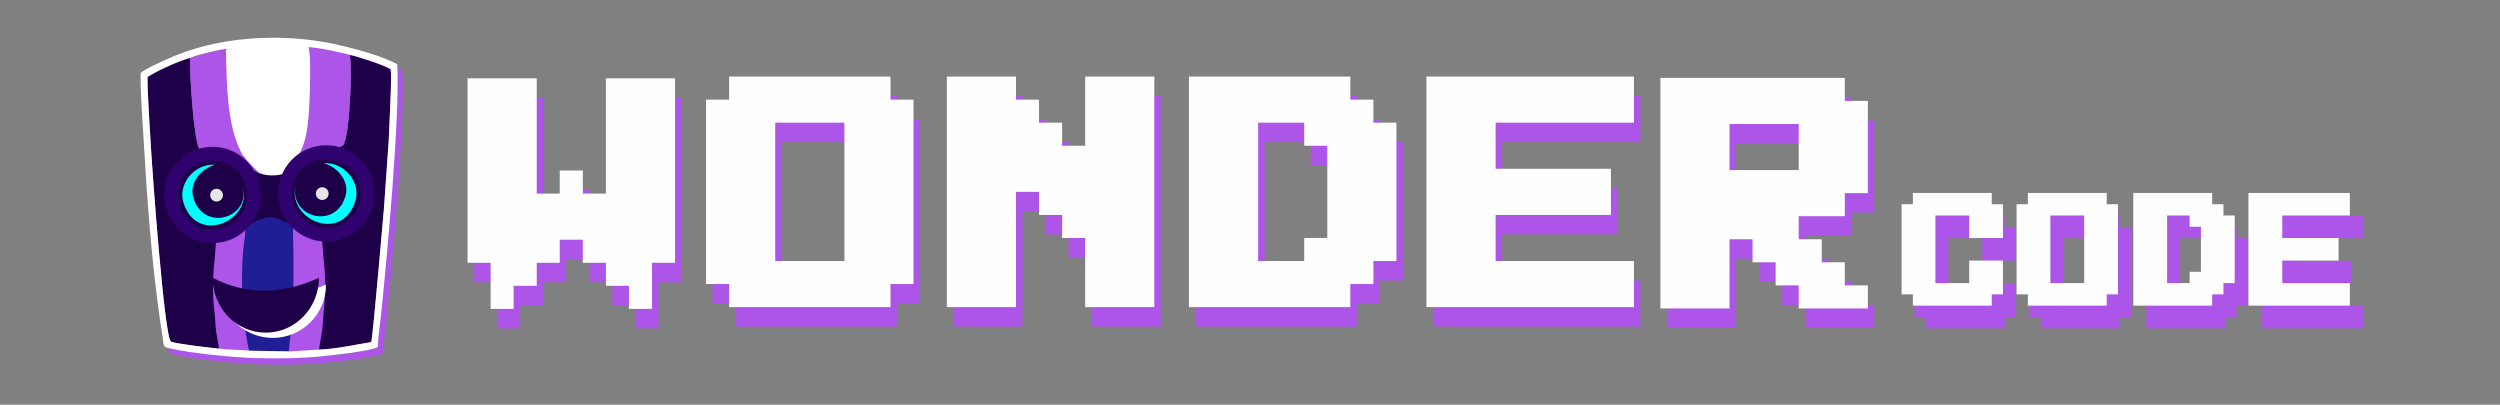 <svg width="729" height="118" viewBox="0 0 729 118" fill="none" xmlns="http://www.w3.org/2000/svg">
<rect x="0" y="0" width="729" height="118" fill="#808080" stroke="none"/>
<path d="M178.575 28.519V62.134H171.846V55.405H165.116V62.134H158.403V28.519H138.231V82.306H144.96V95.75H151.674V89.02H158.403V82.306H165.116V75.577H171.846V82.306H178.575V89.02H185.289V95.75H192.018V82.306H198.732V28.519H178.576H178.575ZM261.564 34.738V28.009H214.506V34.738H207.777V88.51H214.506V95.239H261.564V88.51H268.277V34.738H261.564ZM227.948 41.452H248.121V81.797H227.948V41.452ZM318.336 28.009V48.181H311.607V41.452H304.878V34.738H298.164V28.009H277.991V95.239H298.164V61.624H304.878V68.353H311.607V75.066H318.336V95.239H338.492V28.008H318.336V28.009ZM402.378 41.452V34.738H395.649V28.009H348.591V95.239H395.649V88.51H402.378V81.797H409.091V41.452H402.378ZM382.206 81.797H368.762V41.452H382.206V48.181H388.935V75.067H382.206V81.796V81.797ZM438.022 41.452H478.35V34.738V28.009H417.849V95.239H478.35V88.51V81.797H438.022V68.354H471.637V54.895H438.022V41.452ZM539.844 35.105V28.391H486.056V95.622H506.229V75.449H512.943V82.163H519.672V88.892H526.401V95.622H546.558V88.892H539.844V82.163H533.114V75.449H526.401V68.72H539.844V62.006H546.558V35.104H539.844V35.105ZM506.228 55.278V41.835H526.401V55.278H506.228Z" fill="#AD55E9"/>
<path d="M584.578 66.182V62.892H561.58V66.182H558.292V92.46H561.58V95.749H584.578V92.46H587.859V82.61H578.009V89.18H568.151V69.463H578.009V76.033H587.859V66.183H584.578V66.182ZM618.105 66.182V62.892H595.107V66.182H591.818V92.46H595.107V95.749H618.105V92.46H621.386V66.182H618.105ZM601.677 69.462H611.535V89.179H601.677V69.462ZM652.145 69.462V66.182H648.856V62.892H625.858V95.749H648.856V92.46H652.145V89.18H655.426V69.463H652.145V69.462ZM642.287 89.179H635.717V69.462H642.287V72.751H645.576V85.89H642.287V89.179ZM669.29 69.462H689V66.182V62.892H659.432V95.749H689V92.46V89.18H669.29V82.61H685.718V76.033H669.29V69.463V69.462Z" fill="#AD55E9"/>
<path d="M580.791 59.555V56.266H557.793V59.555H554.504V85.833H557.793V89.122H580.791V85.833H584.072V75.983H574.222V82.553H564.364V62.836H574.222V69.406H584.072V59.556H580.791V59.555ZM614.318 59.555V56.266H591.32V59.555H588.031V85.833H591.32V89.122H614.318V85.833H617.599V59.555H614.318ZM597.89 62.835H607.748V82.552H597.89V62.835ZM648.358 62.835V59.555H645.069V56.266H622.071V89.122H645.069V85.833H648.358V82.553H651.639V62.836H648.358V62.835ZM638.5 82.552H631.93V62.835H638.5V66.124H641.789V79.263H638.5V82.552ZM665.503 62.835H685.213V59.555V56.266H655.645V89.122H685.213V85.833V82.553H665.503V75.983H681.931V69.406H665.503V62.836V62.835Z" fill="#FEFEFE"/>
<path d="M176.682 22.838V56.453H169.953V49.724H163.223V56.453H156.51V22.838H136.338V76.626H143.067V90.069H149.781V83.34H156.51V76.626H163.223V69.896H169.953V76.626H176.682V83.34H183.396V90.069H190.125V76.626H196.839V22.838H176.683H176.682ZM259.671 29.058V22.328H212.613V29.058H205.884V82.829H212.613V89.559H259.671V82.829H266.384V29.058H259.671ZM226.055 35.771H246.228V76.116H226.055V35.771ZM316.443 22.328V42.501H309.714V35.771H302.984V29.058H296.271V22.328H276.098V89.559H296.271V55.943H302.984V62.672H309.714V69.385H316.443V89.558H336.599V22.327H316.443V22.328ZM400.485 35.771V29.058H393.756V22.328H346.698V89.559H393.756V82.829H400.485V76.116H407.198V35.771H400.485ZM380.312 76.116H366.869V35.771H380.312V42.501H387.042V69.386H380.312V76.115V76.116ZM436.129 35.771H476.457V29.058V22.328H415.956V89.559H476.457V82.829V76.116H436.129V62.673H469.744V49.215H436.129V35.771ZM537.951 29.424V22.711H484.163V89.941H504.336V69.769H511.05V76.482H517.779V83.212H524.508V89.941H544.665V83.212H537.951V76.482H531.221V69.769H524.507V63.039H537.951V56.325H544.665V29.424H537.951V29.424ZM504.335 49.597V36.154H524.507V49.597H504.335Z" fill="#FEFEFE"/>
<path fill-rule="evenodd" clip-rule="evenodd" d="M56.911 18.713C60.278 17.416 64.334 16.656 67.897 15.937C71.668 15.761 75.39 15.012 79.509 14.927C83.755 14.839 87.343 15.301 91.427 15.525C95.643 15.985 99.545 16.845 103.523 17.813C105.604 18.214 114.193 20.974 115.38 22.041C115.928 23.103 114.92 39.932 114.875 42.508L113.47 62.59C113.137 65.861 110.404 98.616 109.755 101.6C105.108 102.293 100.173 103.542 95.233 103.749L86.423 104.296L75.454 104.139L67.373 103.692C65.252 103.55 52.197 102.054 51.351 101.412C49.442 99.963 45.964 52.493 45.487 44.204C45.183 38.919 44.496 29.079 44.529 24.277C46.688 22.757 53.941 19.395 56.913 18.713H56.911ZM42.513 23.123C42.448 29.136 43.002 35.973 43.355 42.059C44.377 59.712 45.692 78.077 48.22 95.52C48.437 97.018 48.636 98.403 48.887 99.908C49.317 102.483 48.95 102.925 50.342 103.272C56.786 104.879 70.026 106.141 76.437 106.282C82.601 106.418 88.852 106.383 94.972 105.78C98.429 105.439 109.135 104.295 111.657 103.071C111.773 99.929 112.372 96.181 112.7 92.962C114.43 75.944 118.179 35.557 117.338 20.538C112.769 18.148 105.409 16.12 99.772 14.855C83.875 11.286 64.9 12.339 50.135 19.127C48.36 19.944 43.621 22.082 42.513 23.122L42.513 23.123Z" fill="#AD55E9"/>
<path fill-rule="evenodd" clip-rule="evenodd" d="M69.865 61.075C64.974 65.926 68.294 74.38 68.439 81.716C68.591 89.506 70.815 95.647 71.703 103.205L85.36 103.373C86.169 95.849 87.263 89.467 87.263 81.801C87.263 78.166 86.402 74.173 86.272 70.6C86.128 66.597 85.314 63.768 83.385 61.376C80.997 59.769 72.779 61.014 69.866 61.075H69.865Z" fill="#201E94"/>
<path fill-rule="evenodd" clip-rule="evenodd" d="M66.122 13.782L65.596 14.286C65.832 23.609 65.806 36.394 70.177 44.777C71.3 46.931 75.561 50.84 75.584 50.796C75.607 50.754 75.675 50.895 75.716 50.949C78.015 51.974 82.932 51.802 84.608 50.132C86.19 47.573 87.249 46.071 88.487 42.962C89.57 40.239 89.981 36.984 90.266 33.877C90.572 30.545 91.17 15.432 90.186 13.362C86.008 13.134 82.34 12.661 77.997 12.75C73.785 12.838 69.979 13.603 66.123 13.783L66.122 13.782Z" fill="white"/>
<path fill-rule="evenodd" clip-rule="evenodd" d="M65.864 101.945C65.847 89.099 66.579 54.106 58.023 51.021C63.981 45.771 66.579 46.177 70.152 47.187C69.164 46.328 69.084 46.008 67.903 45.325C64.717 43.48 61.901 43.491 58.217 43.643C56.399 40.705 55.313 21.504 55.404 16.966C52.431 17.648 45.179 21.01 43.02 22.53C42.987 27.332 43.673 37.172 43.977 42.457C44.455 50.747 47.932 98.217 49.842 99.665C50.688 100.307 63.744 101.803 65.864 101.945Z" fill="#1E0048"/>
<path fill-rule="evenodd" clip-rule="evenodd" d="M89.458 46.584C92.429 45.621 84.805 57.562 88.4 57.9C88.072 58.226 92.922 95.239 92.216 102.002C97.157 101.795 103.598 100.546 108.246 99.853C108.895 96.87 111.628 64.114 111.961 60.843L113.366 40.762C113.41 38.185 114.419 21.356 113.871 20.294C112.685 19.227 104.095 16.467 102.014 16.067C102.747 20.132 101.994 39.725 100.041 42.38C99.596 42.823 97.743 43.082 97.101 43.251C96.112 43.51 95.213 43.788 94.267 44.11C93.34 44.425 92.474 44.797 91.644 45.185C90.896 45.535 90.028 45.956 89.458 46.585V46.584Z" fill="#1E0048"/>
<path fill-rule="evenodd" clip-rule="evenodd" d="M103.623 58.075C102.613 62.462 98.643 64.471 93.457 64.289C91.135 64.207 88.956 63.49 87.32 62.38C85.446 61.11 83.994 60.228 85.379 57.379C90.56 46.727 105.515 49.858 103.623 58.075V58.075ZM55.496 57.614C55.142 55.038 56.478 53.268 57.96 52.115C59.602 50.84 62.155 50.424 64.807 50.751C69.528 51.333 72.593 54.248 74.049 57.867C75.101 60.48 73.327 61.486 71.627 62.551C66.328 65.873 56.461 64.648 55.496 57.614ZM52.449 62.448C54.164 66.03 59.275 68.612 63.895 68.399C66.479 68.28 68.709 67.555 70.82 66.588C72.861 65.652 74.638 64.074 76.845 63.67C78.667 63.024 81.108 63.583 82.473 64.502C87.26 65.871 85.868 67.487 96.24 67.225C100.962 67.106 104.768 65.65 106.577 61.005C107.713 58.462 108.609 56.719 107.817 53.413C106.628 48.442 102.29 45.763 97.504 45.312C93.909 44.974 92.429 45.621 89.458 46.584C88.992 46.904 88.651 47.064 88.28 47.346C87.773 47.731 87.539 47.946 87.115 48.268C86.284 48.897 85.559 49.435 84.464 49.733C82.825 51.367 78.017 51.534 75.77 50.532C75.046 50.313 70.496 47.599 70.152 47.187C66.579 46.178 60.652 42.441 54.695 47.691C50.314 51.551 49.677 57.708 52.449 62.448Z" fill="#1E0048"/>
<path fill-rule="evenodd" clip-rule="evenodd" d="M84.464 49.733C85.558 49.435 86.285 48.897 87.115 48.268C87.539 47.946 87.774 47.731 88.281 47.346C88.652 47.064 88.992 46.904 89.458 46.584C90.028 45.956 90.897 45.534 91.645 45.185C92.474 44.797 93.34 44.425 94.267 44.11C95.213 43.788 96.112 43.51 97.101 43.251C97.744 43.083 99.597 42.823 100.042 42.38C101.994 39.725 102.748 20.132 102.014 16.067C98.037 15.098 94.136 14.238 89.919 13.778C90.882 15.803 90.297 30.58 89.998 33.837C89.719 36.877 89.317 40.06 88.258 42.722C87.047 45.763 86.012 47.23 84.466 49.733H84.464Z" fill="#AD55E9"/>
<path fill-rule="evenodd" clip-rule="evenodd" d="M55.404 16.965C55.313 21.503 56.398 40.705 58.217 43.642C61.901 43.491 64.717 43.479 67.903 45.324C69.084 46.008 69.163 46.328 70.152 47.186C70.497 47.599 75.046 50.313 75.77 50.532C75.729 50.48 75.663 50.341 75.641 50.383C75.619 50.426 71.452 46.602 70.355 44.497C66.08 36.3 66.106 23.799 65.875 14.682L66.389 14.19C62.826 14.908 58.771 15.669 55.404 16.966V16.965Z" fill="#AD55E9"/>
<path fill-rule="evenodd" clip-rule="evenodd" d="M85.469 68.927C85.59 72.292 85.58 77.367 85.58 80.791C85.58 88.011 84.98 95.464 84.217 102.55L93.028 102.002C93.295 99.442 94.008 97.019 94.138 94.209C94.301 89.314 95.57 85.666 94.276 74.549C92.049 40.109 84.756 49.168 85.469 68.927L85.469 68.927Z" fill="#AD55E9"/>
<path fill-rule="evenodd" clip-rule="evenodd" d="M71.472 68.595C69.803 78.831 70.555 93.558 72.734 102.75L63.923 102.203C63.656 99.643 62.943 97.22 62.812 94.409C62.649 89.514 61.381 85.867 62.674 74.749C64.902 40.31 72.185 48.836 71.472 68.595Z" fill="#AD55E9"/>
<path fill-rule="evenodd" clip-rule="evenodd" d="M61.968 44.806C68.619 44.806 74.01 50.197 74.01 56.848C74.01 63.498 68.619 68.89 61.968 68.89C55.317 68.89 49.926 63.498 49.926 56.848C49.926 50.197 55.317 44.806 61.968 44.806Z" fill="#1E0048" stroke="#300270" stroke-width="4" stroke-miterlimit="2.613"/>
<path fill-rule="evenodd" clip-rule="evenodd" d="M62.747 48.062C56.893 47.554 51.692 53.561 53.516 59.182C57.508 71.479 73.23 64.452 70.948 54.728C72.619 64.11 58.815 67.559 56.266 57.218C55.289 53.255 58.706 49.039 62.747 48.062Z" fill="#00FFFF"/>
<path fill-rule="evenodd" clip-rule="evenodd" d="M63.146 55.048C64.174 55.048 65.007 55.881 65.007 56.909C65.007 57.936 64.174 58.77 63.146 58.77C62.118 58.77 61.285 57.937 61.285 56.909C61.285 55.881 62.118 55.048 63.146 55.048Z" fill="#E6E6E6"/>
<path fill-rule="evenodd" clip-rule="evenodd" d="M55.404 16.865C58.771 15.569 62.826 14.808 66.389 14.089C70.159 13.913 73.882 13.164 78.001 13.079C82.247 12.991 85.834 13.454 89.919 13.677C94.135 14.137 98.036 14.998 102.014 15.966C104.095 16.366 112.685 19.126 113.871 20.193C114.419 21.255 113.411 38.084 113.366 40.661L111.961 60.742C111.628 64.013 108.894 96.769 108.246 99.752C103.598 100.445 98.664 101.693 93.723 101.901L84.913 102.449L73.944 102.291L65.863 101.844C63.742 101.702 50.687 100.206 49.841 99.564C47.931 98.116 44.455 50.646 43.977 42.356C43.672 37.071 42.986 27.231 43.019 22.429C45.178 20.909 52.431 17.547 55.403 16.865H55.404ZM41.005 21.275C40.94 27.288 41.495 34.125 41.847 40.211C42.869 57.864 44.184 76.23 46.712 93.672C46.929 95.17 47.128 96.555 47.379 98.06C47.81 100.635 47.443 101.077 48.834 101.424C55.279 103.031 68.519 104.293 74.929 104.435C81.093 104.571 87.344 104.536 93.464 103.932C96.921 103.592 107.626 102.447 110.149 101.223C110.266 98.081 110.865 94.333 111.192 91.115C112.923 74.096 116.672 33.71 115.83 18.69C111.261 16.3 103.902 14.273 98.265 13.007C82.367 9.438 63.393 10.491 48.627 17.279C46.852 18.096 42.113 20.234 41.005 21.274L41.005 21.275Z" fill="white"/>
<path fill-rule="evenodd" clip-rule="evenodd" d="M95.135 44.352C88.485 44.352 83.094 49.744 83.094 56.394C83.094 63.045 88.485 68.436 95.135 68.436C101.786 68.436 107.177 63.045 107.177 56.394C107.177 49.744 101.786 44.352 95.135 44.352Z" fill="#1E0048" stroke="#300270" stroke-width="4" stroke-miterlimit="2.613"/>
<path fill-rule="evenodd" clip-rule="evenodd" d="M94.365 47.608C100.22 47.106 105.415 53.118 103.584 58.737C99.581 71.03 83.866 63.988 86.157 54.265C84.477 63.645 98.278 67.109 100.837 56.77C101.817 52.808 98.405 48.589 94.365 47.607L94.365 47.608Z" fill="#00FFFF"/>
<path fill-rule="evenodd" clip-rule="evenodd" d="M93.958 54.594C92.93 54.594 92.097 55.427 92.097 56.455C92.097 57.483 92.93 58.316 93.958 58.316C94.986 58.316 95.819 57.483 95.819 56.455C95.819 55.428 94.986 54.594 93.958 54.594Z" fill="#E6E6E6"/>
<path fill-rule="evenodd" clip-rule="evenodd" d="M95.062 83C95.062 91.578 88.109 98.531 79.531 98.531C70.954 98.531 64 91.578 64 83C74.417 87.73 84.763 87.186 95.062 83Z" fill="white"/>
<path fill-rule="evenodd" clip-rule="evenodd" d="M92.999 81C92.999 89.836 86.06 97 77.5 97C68.939 97 62 89.836 62 81C71.818 86.065 82.165 85.939 93 81H92.999Z" fill="#1E0048"/>
</svg>
